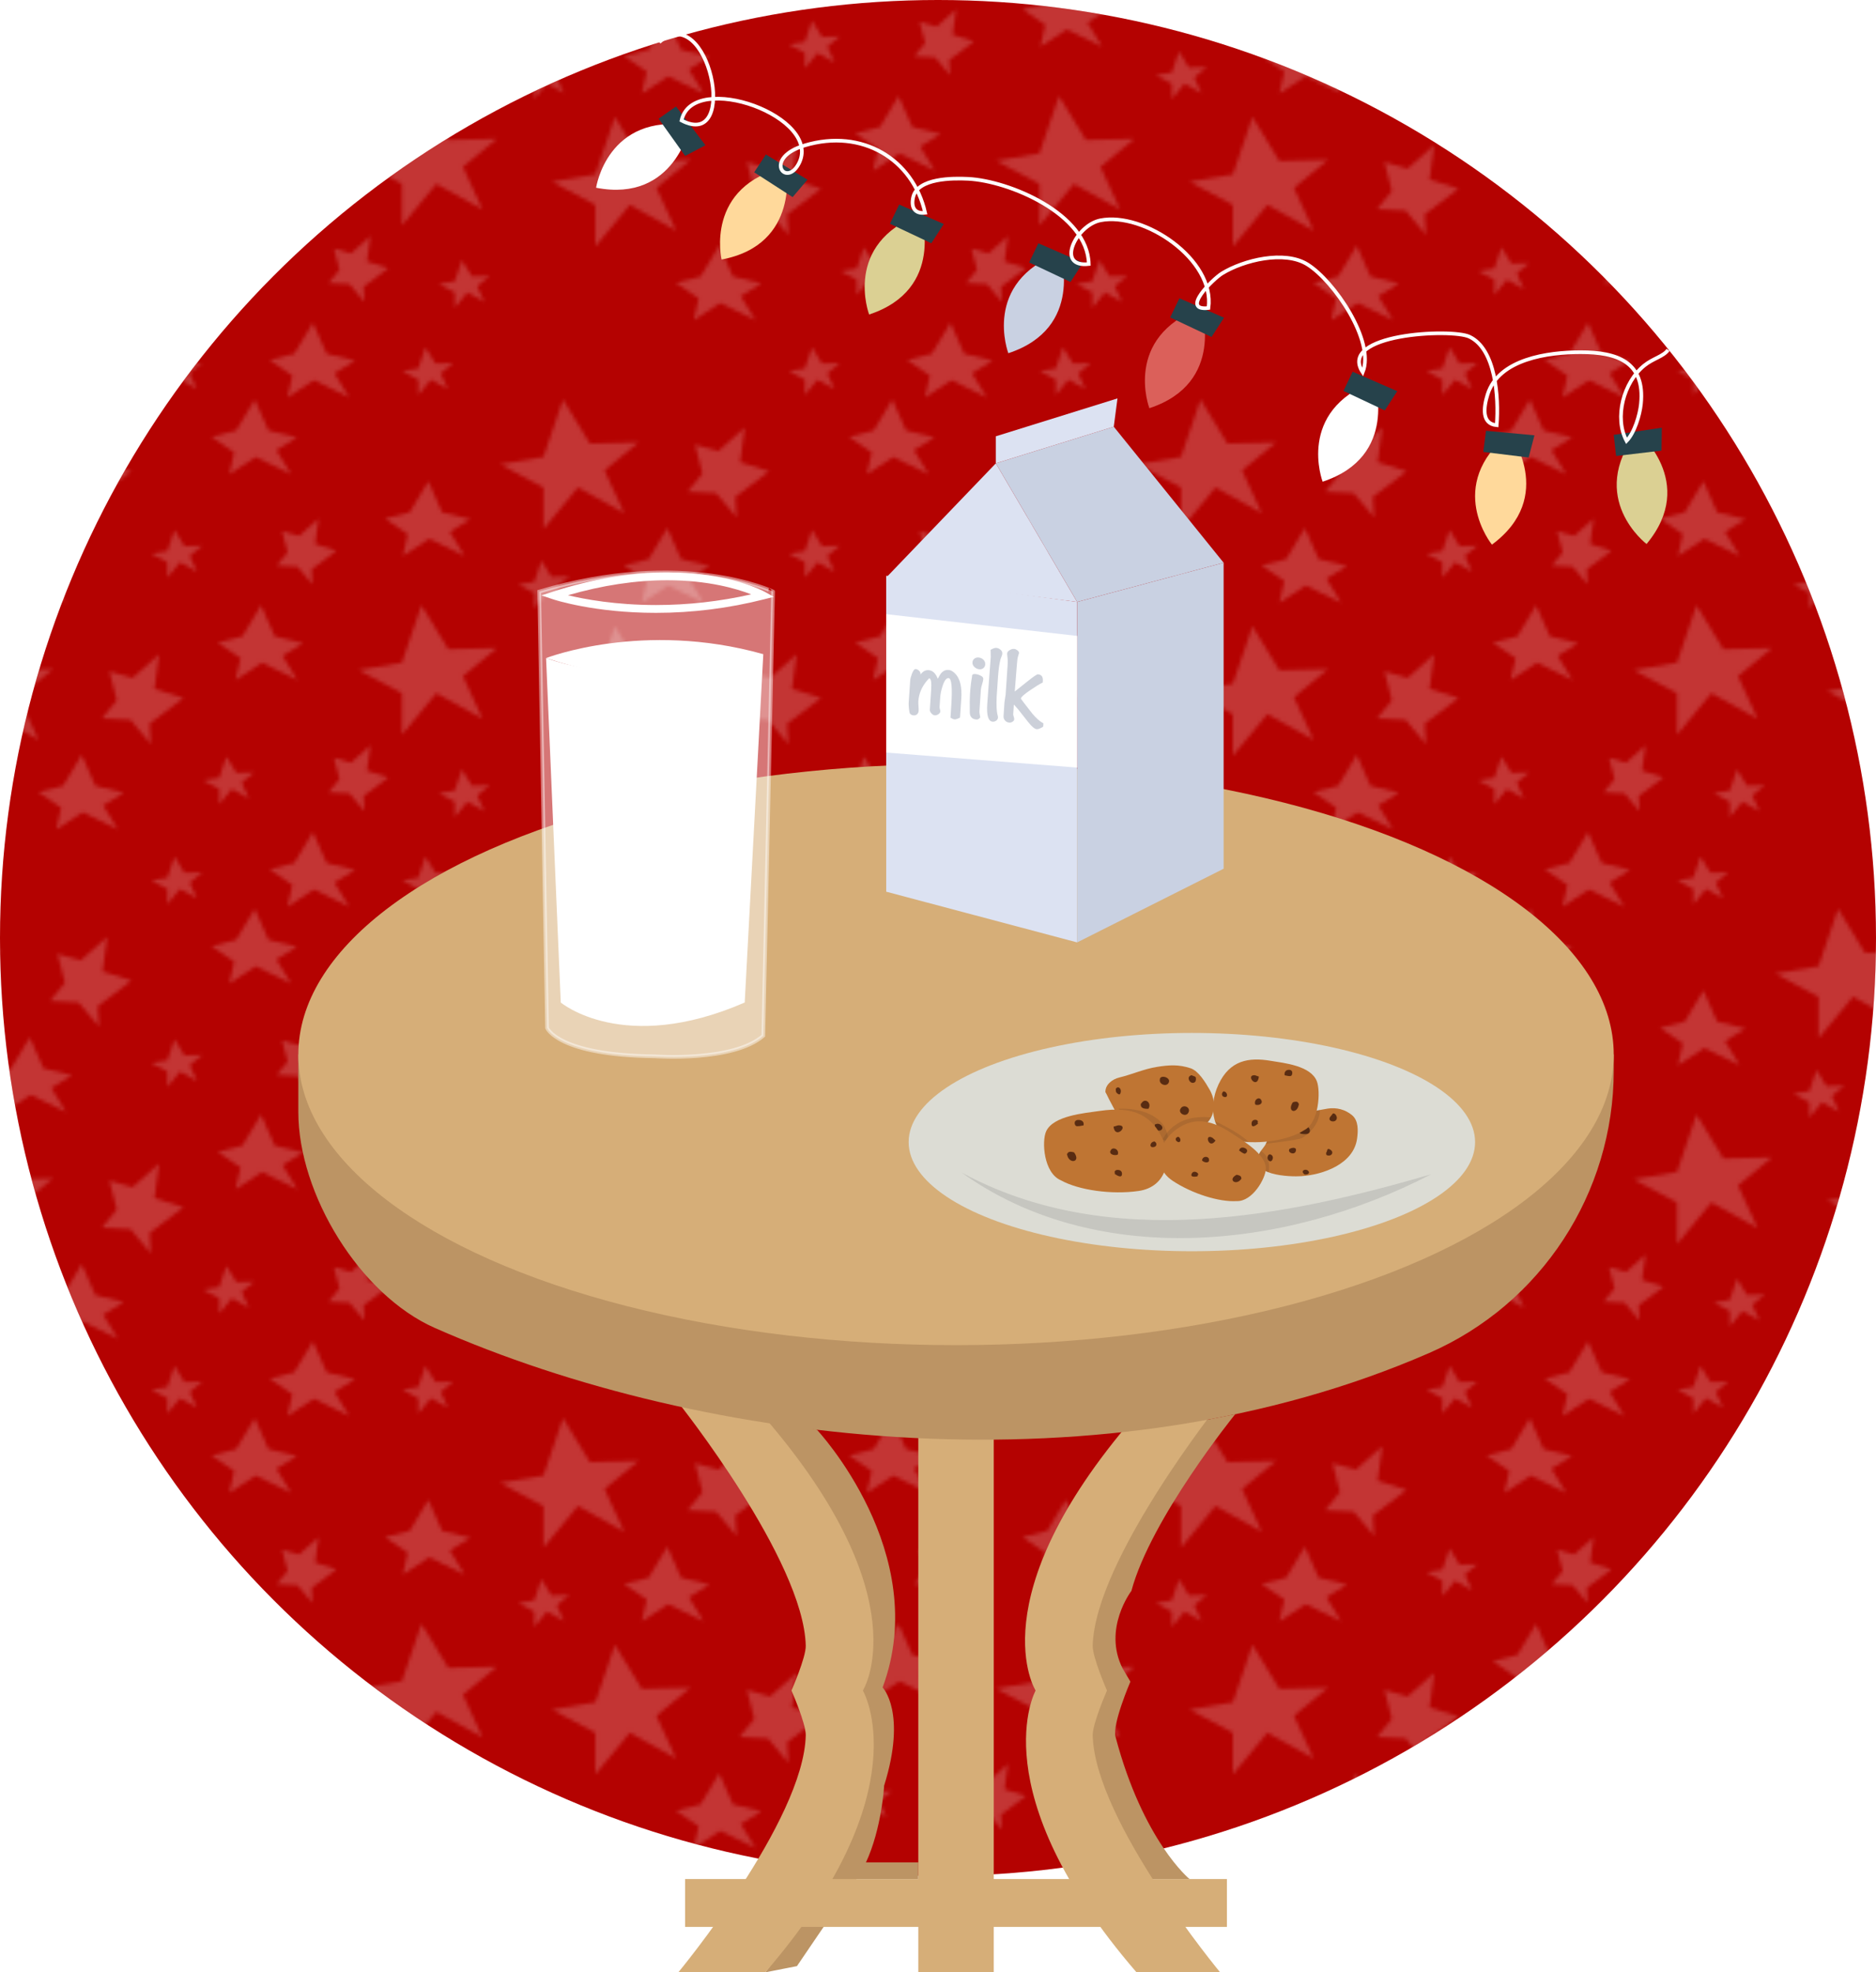 <?xml version="1.0" encoding="iso-8859-1"?>
<!-- Generator: Adobe Illustrator 18.1.0, SVG Export Plug-In . SVG Version: 6.00 Build 0)  -->
<!DOCTYPE svg PUBLIC "-//W3C//DTD SVG 1.1//EN" "http://www.w3.org/Graphics/SVG/1.1/DTD/svg11.dtd">
<svg version="1.1" xmlns="http://www.w3.org/2000/svg" xmlns:xlink="http://www.w3.org/1999/xlink" x="0px" y="0px"
	 viewBox="0 0 512 538.299" style="enable-background:new 0 0 512 538.299;" xml:space="preserve">
<pattern  x="976.648" y="994.746" width="173.207" height="138.427" patternUnits="userSpaceOnUse" id="stelline" viewBox="0 -138.427 173.207 138.427" style="overflow:visible;">
	<g>
		<polygon style="fill:none;" points="0,-138.427 173.207,-138.427 173.207,0 0,0 		"/>
		<polygon style="fill:#FFFFFF;" points="11.862,-122.756 17.195,-138.427 24.529,-126.427 37.845,-126.756 28.529,-119.094 
			33.862,-107.442 21.268,-114.427 11.862,-103.094 11.862,-114.427 0,-120.761 		"/>
		<polygon style="fill:#FFFFFF;" points="40.58,-94.874 45.667,-103.345 49.415,-94.874 57.178,-92.991 51.556,-89.54 
			55.572,-82.952 45.934,-87.658 38.706,-82.952 40.045,-88.913 33.851,-93.148 		"/>
		<polygon style="fill:#FFFFFF;" points="55.244,-118.225 53.213,-126.134 59.564,-124.338 66.826,-130.8 65.529,-121.337 
			73.461,-118.83 64.233,-111.874 64.569,-106.246 59.008,-112.871 51.203,-113.269 		"/>
		<polygon style="fill:#FFFFFF;" points="83.201,-97.081 85.164,-102.848 87.863,-98.432 92.762,-98.553 89.334,-95.734 
			91.297,-91.446 86.663,-94.016 83.201,-89.846 83.201,-94.016 78.837,-96.347 		"/>
		<polygon style="fill:#FFFFFF;" points="103.694,-73.803 108.781,-82.274 112.529,-73.803 120.292,-71.92 114.67,-68.469 
			118.686,-61.881 109.048,-66.587 101.82,-61.881 103.159,-67.842 96.965,-72.077 		"/>
		<polygon style="fill:#FFFFFF;" points="116.011,-96.721 114.524,-102.51 119.173,-101.195 124.489,-105.926 123.54,-98.998 
			129.347,-97.163 122.591,-92.07 122.837,-87.95 118.766,-92.8 113.052,-93.092 		"/>
		<polygon style="fill:#FFFFFF;" points="26.025,-60.875 31.359,-76.547 38.692,-64.547 52.008,-64.875 42.692,-57.213 
			48.025,-45.561 35.431,-52.547 26.025,-41.213 26.025,-52.547 14.163,-58.88 		"/>
		<polygon style="fill:#FFFFFF;" points="54.743,-32.993 59.83,-41.464 63.578,-32.993 71.341,-31.111 65.719,-27.66 
			69.735,-21.071 60.097,-25.777 52.869,-21.071 54.208,-27.032 48.014,-31.268 		"/>
		<polygon style="fill:#FFFFFF;" points="69.408,-56.345 67.376,-64.253 73.727,-62.457 80.989,-68.92 79.692,-59.456 
			87.624,-56.949 78.396,-49.993 78.732,-44.365 73.171,-50.99 65.366,-51.388 		"/>
		<polygon style="fill:#FFFFFF;" points="97.365,-35.201 99.327,-40.967 102.026,-36.552 106.926,-36.672 103.498,-33.853 
			105.46,-29.565 100.826,-32.136 97.365,-27.965 97.365,-32.136 93,-34.466 		"/>
		<polygon style="fill:#FFFFFF;" points="117.857,-11.922 122.944,-20.393 126.692,-11.922 134.455,-10.04 128.833,-6.589 
			132.849,0 123.212,-4.706 115.983,0 117.322,-5.961 111.129,-10.197 		"/>
		<polygon style="fill:#FFFFFF;" points="130.174,-34.84 128.687,-40.63 133.336,-39.315 138.652,-44.046 137.703,-37.118 
			143.51,-35.282 136.754,-30.19 137,-26.07 132.929,-30.92 127.215,-31.211 		"/>
		<polygon style="fill:#FFFFFF;" points="147.225,-66.602 152.558,-82.274 159.891,-70.274 173.207,-70.602 163.891,-62.94 
			169.225,-51.288 156.63,-58.274 147.225,-46.94 147.225,-58.274 135.362,-64.607 		"/>
		<polygon style="fill:#FFFFFF;" points="149.35,-107.652 154.437,-116.123 158.185,-107.652 165.948,-105.77 160.326,-102.318 
			164.342,-95.73 154.704,-100.436 147.476,-95.73 148.815,-101.691 142.621,-105.926 		"/>
		<polygon style="fill:#FFFFFF;" points="101.991,-129.957 107.077,-138.427 110.825,-129.957 118.589,-128.074 112.967,-124.623 
			116.983,-118.035 107.345,-122.741 100.117,-118.035 101.456,-123.996 95.262,-128.231 		"/>
		<polygon style="fill:#FFFFFF;" points="9.361,-88.684 11.324,-94.451 14.022,-90.035 18.922,-90.156 15.494,-87.337 
			17.457,-83.049 12.822,-85.62 9.361,-81.449 9.361,-85.62 4.996,-87.95 		"/>
		<polygon style="fill:#FFFFFF;" points="83.201,-7.909 85.164,-13.676 87.863,-9.26 92.762,-9.381 89.334,-6.562 91.297,-2.274 
			86.663,-4.845 83.201,-0.674 83.201,-4.845 78.837,-7.175 		"/>
		<polygon style="fill:#FFFFFF;" points="161.65,-31.7 163.612,-37.466 166.311,-33.051 171.211,-33.171 167.783,-30.352 
			169.745,-26.064 165.111,-28.635 161.65,-24.465 161.65,-28.635 157.285,-30.965 		"/>
		<polygon style="fill:#FFFFFF;" points="151.687,-7.909 153.649,-13.676 156.348,-9.26 161.248,-9.381 157.82,-6.562 
			159.782,-2.274 155.148,-4.845 151.687,-0.674 151.687,-4.845 147.322,-7.175 		"/>
	</g>
</pattern>
<g id="_x23_milk-biscuits">
	<g>
		<circle style="fill:#B40201;" cx="256" cy="256" r="256"/>
		<pattern  id="SVGID_1_" xlink:href="#stelline" patternTransform="matrix(1 0 0 1 29.807 87.294)">
		</pattern>
		<circle style="opacity:0.2;fill:url(#SVGID_1_);" cx="256" cy="256" r="256"/>
		<g>
			<path style="fill:#BC9464;" d="M236.352,508.295l-0.036,0.064c4.359-9.361,4.983-21.007,4.983-21.007
				c6.262-20.037-0.417-26.79-0.417-26.79c13.636-36.662-17.916-70.341-17.916-70.341l-14.323-3.408c0,0-0.001,7.309,11.784,18.302
				c11.491,10.718,12.941,60.112,9.601,85.576s-21.15,47.608-21.15,47.608l8.627-1.689c0,0,9.601-14.193,16.28-23.765h16.837v-4.549
				H236.352z"/>
			<rect x="250.622" y="388.835" style="fill:#D6AE78;" width="20.594" height="149.464"/>
			<path style="fill:#D6AE78;" d="M208.643,386.813l-23.509-3.989c0,0,34.217,42.951,34.773,66.328
				c0.077,3.212-3.896,12.245-3.896,12.245s3.973,9.033,3.896,12.244c-0.557,23.377-34.773,64.658-34.773,64.658h23.744
				c42.725-49.536,26.614-76.902,26.614-76.902S251.368,436.35,208.643,386.813z"/>
			<path style="fill:#BC9464;" d="M329.412,387.507l7.688-1.516c0,0-23.027,28.447-28.315,48.206c0,0-7.881,10.297-2.41,21.15
				l2.132,3.618c0,0-4.979,11.57-4.065,15.028c7.543,28.525,20.206,38.851,20.206,38.851h-11.132l-16.698-17.701l-2.226-26.438
				l-2.226-22.82l4.174-15.306l7.792-19.481C304.333,411.098,321.724,389.023,329.412,387.507z"/>
			<path style="fill:#D6AE78;" d="M309.488,386.813l23.509-3.989c0,0-34.217,42.951-34.773,66.328
				c-0.077,3.212,3.896,12.245,3.896,12.245s-3.973,9.033-3.896,12.244c0.557,23.377,34.773,64.658,34.773,64.658h-22.82
				c-42.725-49.536-27.538-76.902-27.538-76.902S266.763,436.35,309.488,386.813z"/>
			<path style="fill:#BC9464;" d="M81.419,287.814v15.668c0,22.419,16.747,49.894,37.255,58.95
				c73.993,32.674,183.518,45.07,271.283,6.88c30.672-13.347,50.463-43.673,50.463-77.123v-4.375H81.419z"/>
			<ellipse style="fill:#D6AE78;" cx="260.919" cy="287.814" rx="179.5" ry="79.314"/>
			<rect x="186.987" y="512.844" style="fill:#D6AE78;" width="147.864" height="13.06"/>
		</g>
		<g>
			<path style="opacity:0.46;fill:#FFFFFF;stroke:#FFFFFF;stroke-miterlimit:10;" d="M147.167,161.451l2.136,119.103
				c0,0,2.938,7.477,29.375,7.744c0,0,21.364,1.602,29.642-5.608l2.67-121.239C210.991,161.451,186.69,149.701,147.167,161.451z"/>
			<g>
				<path style="fill:#FFFFFF;" d="M179.028,167.267c-0.001,0-0.002,0-0.003,0c-16.912-0.001-27.74-3.583-28.193-3.735l-3.066-1.033
					l3.078-0.996c10.816-3.499,21.343-5.274,31.286-5.274c17.016,0,26.327,5.141,26.715,5.36l2.322,1.309l-2.584,0.657
					C198.89,166.018,188.945,167.267,179.028,167.267z M155.009,162.46c4.474,1.074,12.984,2.671,24.016,2.671c0,0,0.002,0,0.003,0
					c8.707,0,17.435-0.98,25.991-2.917c-3.871-1.505-11.696-3.848-22.889-3.848C173.486,158.366,164.378,159.742,155.009,162.46z"/>
			</g>
			<path style="fill:#FFFFFF;" d="M149.037,179.611c0,0,26.438-10.326,59.284-1.068
				C208.321,178.542,188.025,192.429,149.037,179.611z"/>
			<path style="fill:#FFFFFF;" d="M149.037,179.611l4.006,94c0,0,17.091,14.42,50.205,0l5.074-95.068c0,0-13.093,4.618-30.354,5.163
				C161.054,184.239,149.037,179.611,149.037,179.611z"/>
		</g>
		<g>
			<polygon style="fill:#DCE2F2;" points="241.868,157.15 241.868,243.369 293.978,257.21 293.978,164.288 			"/>
			<polygon style="fill:#C9D1E2;" points="293.978,164.288 333.953,153.581 333.953,237.1 293.978,257.21 			"/>
			<polygon style="fill:#DCE2F2;" points="241.868,157.626 271.788,126.455 293.978,164.288 			"/>
			<polygon style="fill:#C9D1E2;" points="293.978,164.288 271.788,126.455 303.972,116.461 333.953,153.581 			"/>
			<polygon style="fill:#FFFFFF;" points="241.868,167.619 293.978,173.559 293.978,209.498 241.868,205.395 			"/>
			<polygon style="fill:#DCE2F2;" points="271.788,126.455 271.788,119.078 304.985,108.736 303.972,116.461 			"/>
			<g>
				<path style="fill:#CCD0D9;" d="M262.01,195.849c-0.666,0.356-1.167,0.522-1.505,0.499c-0.245-0.017-0.611-0.175-1.101-0.475
					c0.021-0.304,0.056-0.826,0.106-1.567c0.045-0.665,0.08-1.187,0.106-1.567c0.342-5.052,0.099-7.606-0.729-7.662
					c-0.622-0.042-1.172,0.693-1.653,2.206c-0.358,1.101-0.569,2.127-0.633,3.076l-0.178,2.621
					c-0.009,0.133,0.025,0.331,0.102,0.593c0.079,0.263,0.113,0.461,0.104,0.594c-0.021,0.304-0.2,0.564-0.539,0.779
					c-0.34,0.216-0.661,0.313-0.964,0.292c-0.323-0.022-0.635-0.204-0.935-0.55c-0.302-0.345-0.442-0.669-0.422-0.973l0.359-5.298
					c0.145-2.146-0.023-3.236-0.507-3.269c-0.077-0.005-0.254,0.164-0.529,0.508c-1.496,1.731-2.315,3.641-2.456,5.729
					c-0.021,0.304-0.007,0.749,0.038,1.334c0.047,0.585,0.059,1.02,0.04,1.305c-0.026,0.38-0.165,0.685-0.42,0.916
					c-0.253,0.231-0.57,0.334-0.95,0.308c-0.437-0.03-0.778-0.206-1.024-0.526c-0.086-0.139-0.169-0.592-0.252-1.359
					c-0.067-0.709-0.091-1.196-0.073-1.461l0.42-6.196c0.031-0.455,0.186-1.054,0.465-1.796c0.347-0.89,0.681-1.325,1.005-1.303
					c0.38,0.026,0.711,0.193,0.996,0.503c0.284,0.309,0.395,0.649,0.332,1.018c0.611-0.874,1.354-1.282,2.229-1.223
					c1.082,0.073,1.917,0.855,2.502,2.345c0.418-0.83,0.782-1.397,1.089-1.7c0.512-0.519,1.119-0.754,1.821-0.707
					c0.702,0.048,1.39,0.466,2.061,1.255c1.167,1.358,1.647,3.575,1.439,6.651L262.01,195.849z"/>
				<path style="fill:#CCD0D9;" d="M268.361,185.318c-0.023,0.342-0.132,0.821-0.327,1.437c-0.194,0.616-0.303,1.096-0.327,1.437
					l-0.398,5.869c-0.024,0.361,0.051,0.938,0.226,1.733c-0.318,0.417-0.648,0.614-0.994,0.591c-1.207-0.082-1.829-0.725-1.863-1.93
					c-0.039-2.235-0.02-3.912,0.056-5.033c0.127-1.88,0.309-3.451,0.548-4.713c0.006-0.095,0.013-0.19,0.019-0.285
					c0.023-0.342,0.298-0.495,0.825-0.459c0.47,0.032,0.934,0.159,1.393,0.381C268.106,184.595,268.388,184.919,268.361,185.318z
					 M268.887,181.347c-0.028,0.418-0.193,0.75-0.497,0.997c-0.303,0.246-0.664,0.355-1.081,0.327
					c-0.494-0.033-0.943-0.236-1.347-0.606c-0.404-0.371-0.59-0.803-0.556-1.297c0.028-0.417,0.199-0.749,0.512-0.995
					c0.311-0.246,0.686-0.355,1.123-0.325c0.513,0.035,0.957,0.232,1.334,0.591C268.751,180.398,268.922,180.834,268.887,181.347z"
					/>
				<path style="fill:#CCD0D9;" d="M272.37,195.835c-0.023,0.342-0.18,0.622-0.472,0.841c-0.291,0.219-0.618,0.316-0.978,0.291
					c-1.196-0.081-1.688-1.688-1.476-4.822c0.096-1.424,0.255-3.56,0.476-6.407c0.222-2.847,0.381-4.983,0.477-6.407
					c0.015-0.228,0.009-0.562-0.017-1.003c-0.027-0.44-0.035-0.765-0.021-0.974c0.656-0.376,1.164-0.551,1.524-0.526
					c0.417,0.028,0.807,0.193,1.168,0.494s0.528,0.66,0.5,1.078c-0.014,0.209-0.078,0.452-0.193,0.731
					c-0.163,0.447-0.256,0.688-0.277,0.725c-0.327,1.161-0.564,2.824-0.711,4.989c-0.233,3.438-0.353,5.205-0.359,5.299
					c-0.105,2.397-0.018,4.082,0.259,5.054C272.347,195.471,272.38,195.683,272.37,195.835z"/>
				<path style="fill:#CCD0D9;" d="M284.708,198.331c-0.758,0.482-1.345,0.71-1.764,0.682c-0.551-0.037-1.309-0.662-2.277-1.872
					c-0.686-0.848-1.363-1.704-2.03-2.57c-0.384-0.521-1.002-1.26-1.852-2.215l-0.09,0.051l-0.17,2.507
					c-0.01,0.152,0.036,0.379,0.14,0.682c0.104,0.303,0.149,0.54,0.138,0.711c-0.018,0.266-0.172,0.489-0.46,0.67
					c-0.289,0.181-0.575,0.261-0.86,0.242c-0.494-0.033-0.89-0.222-1.191-0.567c-0.302-0.345-0.436-0.764-0.403-1.258l0.255-3.761
					c0.015-0.228,0.068-0.572,0.157-1.034c0.089-0.461,0.14-0.806,0.155-1.034l0.519-7.663c0.078-1.158,0.062-2.095-0.047-2.808
					c-0.048-0.327-0.066-0.577-0.054-0.748c0.024-0.361,0.263-0.669,0.721-0.924c0.398-0.24,0.786-0.347,1.166-0.321
					c0.285,0.019,0.585,0.149,0.903,0.39c0.318,0.241,0.468,0.494,0.45,0.76c-0.005,0.077-0.084,0.338-0.236,0.785
					c-0.153,0.447-0.261,1.146-0.325,2.096c-0.021,0.304-0.223,2.838-0.607,7.6c0.082-0.07,1.175-0.941,3.281-2.611
					c1.742-1.408,2.756-2.102,3.042-2.083c1.01,0.068,1.455,0.718,1.332,1.95l-0.019,0.285c-0.853,0.419-1.962,1.098-3.33,2.035
					c-1.729,1.162-2.607,1.952-2.635,2.369c-0.003,0.038,0.473,0.671,1.424,1.899c0.898,1.168,1.462,1.893,1.693,2.175
					c1.062,1.274,2.075,2.163,3.038,2.667L284.708,198.331z"/>
			</g>
		</g>
		<g>
			<ellipse style="fill:#DCDCD4;" cx="325.287" cy="311.71" rx="77.297" ry="29.79"/>
			<path style="opacity:0.39;fill:#A3A3A0;" d="M262.403,320c40.467,22,89.384,11.818,128.181,0.5
				C350.084,341.5,298.584,346,262.403,320z"/>
		</g>
		<g>
			<g>
				<path style="fill:#BF7533;" d="M301.702,298.213c-0.192-2.154,1.932-3.695,3.744-4.125c3.478-0.825,6.719-2.338,10.356-2.91
					c3.325-0.523,5.889-0.687,9.131,0.379c2.175,0.715,4.082,3.891,5.216,5.873c1.64,2.867,1.663,6.392-0.507,8.829
					c-2.213,2.484-3.727,5.388-7.274,5.928c-6.327,0.963-12.138-1.473-16.242-6.36c-1.408-1.676-2.348-3.806-3.399-5.72
					C302.434,299.572,301.656,297.791,301.702,298.213z"/>
				<path style="fill:#592C12;" d="M304.536,297.129c-0.007,0.602-0.062,0.937,0.421,1.312c0.547,0.424,0.766,0.313,0.914-0.312
					C306.098,297.169,305.236,296.241,304.536,297.129"/>
				<path style="fill:#592C12;" d="M311.38,301.169c-0.268,1.406,1.062,1.489,2.052,1.443c1.025-1.632-1.031-3.14-1.931-1.443"/>
				<path style="fill:#592C12;" d="M316.543,294.77c-0.164-1.703,3.391-0.703,2.333,0.866c-0.715,1.06-2.574,0.242-2.333-0.99"/>
				<path style="fill:#592C12;" d="M322.286,302.463c-1.022,1.281,1.361,2.654,2.067,1.169
					C325.035,302.196,323.019,301.334,322.286,302.463"/>
				<path style="fill:#592C12;" d="M325.202,293.463c-1.739,0.389-0.236,2.874,0.959,1.837c0.265-0.23,0.329-1.073,0.13-1.339
					c-0.19-0.254-0.83-0.292-1.006-0.498"/>
				<path style="fill:#592C12;" d="M315.286,306.879c-0.831,1.307,1.192,2.254,1.824,1.32c0.423-0.626-0.295-1.301-0.821-1.445
					c-0.565-0.155-0.772,0.109-1.17,0.125"/>
			</g>
			<path style="opacity:0.12;fill:#231F20;" d="M317.351,310.995c0,0,2.753-7.054,13.184-6.025l-0.398,0.65l-2.071,2.901
				l-6.544,4.573L317.351,310.995z"/>
			<path style="opacity:0.12;fill:#231F20;" d="M305.219,302.621c0,0,8.1-0.679,12.018,4.085c0,0,3.173,3.544,1.197,11.544
				l-1.913,1.934l-5.176-12.544L305.219,302.621z"/>
			<g>
				<path style="fill:#BF7533;" d="M289.523,322.128c-4.697-2-5.247-10.634-4.01-13.351c1.956-4.295,10.52-4.976,14.649-5.576
					c2.187-0.318,4.277-0.45,6.225-0.279c4.263,0.374,7.85,2.199,10.305,6.706c3.529,6.476,1.759,14.296-5.913,15.418
					C303.455,326.117,294.37,324.837,289.523,322.128z"/>
				<path style="fill:#592C12;" d="M291.19,315.128c0.248-0.725,0.624-0.974,1.942-0.609c2.084,2.786-1.666,3.398-1.942,0.275"/>
				<path style="fill:#592C12;" d="M305.19,307.128c3.129-0.131-0.764,4.057-1.291,0.383"/>
				<path style="fill:#592C12;" d="M303.058,314.042c-0.422,1.096,1.188,1.413,1.982,1.103c0.613-1.49-1.579-2.419-1.982-0.978"/>
				<path style="fill:#592C12;" d="M293.607,305.794c0.993-0.361,2.414-0.006,2.112,1.357c-0.338,0.059-1.749,0.397-2.087,0.125
					c-0.508-0.409-0.429-1.463,0.225-1.481"/>
				<path style="fill:#592C12;" d="M315.107,311.544c-1.27,0.035-1.642,1.878-0.123,1.499
					C315.78,312.845,315.809,311.943,315.107,311.544"/>
				<path style="fill:#592C12;" d="M304.079,320.268c0.513,0.403,2.258,1.624,2.13-0.062c-0.1-1.324-2.561-1.113-1.88,0.062"/>
			</g>
			<g>
				<path style="fill:#BF7533;" d="M354.478,303.892c-2.065-0.229-5.785,3.383-7.077,4.864c-0.892,1.023-1.322,2.018-1.829,3.21
					c-0.451,1.061-1.267,1.735-1.767,2.647c-3.44,6.272,8.308,6.606,11.339,6.403c5.931-0.397,14.28-3.291,15.23-10.255
					c0.298-2.187,0.421-4.91-1.391-6.411c-1.866-1.547-4.246-2.15-6.606-1.783C359.496,303.015,356.567,303.798,354.478,303.892z"/>
				<path style="fill:#592C12;" d="M346.954,309.476c-0.477,1.797,2.132,1.33,2.009-0.395c-0.045-0.641-0.565-1.316-1.236-0.911
					c-0.354,0.214-0.563,0.942-0.701,1.307"/>
				<path style="fill:#592C12;" d="M346.165,315.277c-0.816,1.113,0.727,2.513,1.18,1.024c0.347-1.139-1.183-1.765-1.324-0.662"/>
				<path style="fill:#592C12;" d="M355.912,307.953c1.148-1.638,2.835,1.759,0.147,1.579c-0.476-0.032-1.533,0.02-1.354-0.707
					c0.15-0.614,1.044-0.42,1.279-0.872"/>
				<path style="fill:#592C12;" d="M351.97,313.537c-0.77,1.027,1.255,1.844,1.652,0.721c0.447-1.266-1.007-1.075-1.58-0.721"/>
				<path style="fill:#592C12;" d="M363.652,303.892c0.113,0.381-1.032,0.989-0.776,1.672c0.214,0.57,1.17,0.608,1.565,0.323
					c1.071-0.774-0.231-2.537-0.789-1.85"/>
				<path style="fill:#592C12;" d="M362.003,314.842c-0.317,0.582,0.807,0.636,1.148,0.437c0.652-0.38,0.586-1.05-0.021-1.459
					c-1.126-0.758-0.798,0.489-1.279,0.951C361.884,314.904,361.92,314.789,362.003,314.842"/>
				<path style="fill:#592C12;" d="M355.983,320.498c-1.155-0.956,0.268-1.633,0.987-0.997
					C357.789,320.226,356.653,320.75,355.983,320.498"/>
			</g>
			<path style="opacity:0.12;fill:#231F20;" d="M345.681,311.71l-0.205,0.465c0,0,8.983-1.063,9.858-1.556
				c0.875-0.494,4.797-3.098,4.899-7.671l-2.19,0.385l-10.111,4.542L345.681,311.71z"/>
			<g>
				<path style="fill:#BF7533;" d="M355.945,308.452c4.041-2,4.515-10.634,3.45-13.351c-1.683-4.295-9.052-4.976-12.605-5.576
					c-6-1.013-11.145-0.14-14.224,6.427c-3.036,6.476-1.514,14.296,5.087,15.418C343.957,312.442,351.775,311.162,355.945,308.452z"
					/>
				<path style="fill:#592C12;" d="M354.511,301.452c-0.213-0.725-0.537-0.974-1.671-0.609c-1.793,2.786,1.434,3.398,1.671,0.275"/>
				<path style="fill:#592C12;" d="M342.465,293.452c-2.693-0.131,0.657,4.057,1.111,0.383"/>
				<path style="fill:#592C12;" d="M344.299,300.366c0.363,1.096-1.022,1.413-1.705,1.103c-0.528-1.49,1.358-2.419,1.705-0.978"/>
				<path style="fill:#592C12;" d="M352.432,292.119c-0.855-0.361-2.077-0.006-1.817,1.357c0.291,0.059,1.505,0.397,1.796,0.125
					c0.437-0.409,0.369-1.463-0.194-1.481"/>
				<path style="fill:#592C12;" d="M333.932,297.869c1.093,0.035,1.413,1.878,0.105,1.499
					C333.352,299.17,333.327,298.268,333.932,297.869"/>
				<path style="fill:#592C12;" d="M343.421,306.592c-0.441,0.403-1.943,1.624-1.833-0.062c0.086-1.324,2.204-1.113,1.618,0.062"/>
			</g>
			<path style="opacity:0.12;fill:#231F20;" d="M332.306,307.64l-0.699-1.612c0,0,6.259,2.778,9.228,5.681l-2.252-0.166
				L332.306,307.64z"/>
			<path style="opacity:0.12;fill:#231F20;" d="M344.108,314.135c0,0,1.511,0.861,1.962,2.363c0.451,1.502,0.275,2.815,0.238,3.502
				l-2.2-1l-1.336-2.765C342.773,316.235,343.944,314.364,344.108,314.135z"/>
			<g>
				<path style="fill:#BF7533;" d="M337.493,327.812c4.359,0.185,7.944-6.26,7.983-8.805c0.061-4.024-6.302-7.693-9.272-9.672
					c-5.014-3.34-9.952-4.864-15.118-1.123c-5.095,3.689-6.591,10.359-1.077,14.039
					C325.273,325.767,332.758,328.118,337.493,327.812z"/>
				<path style="fill:#592C12;" d="M338.768,321.812c0.074-0.649-0.125-0.979-1.277-1.181c-2.629,1.38,0.043,3.228,1.399,0.925"/>
				<path style="fill:#592C12;" d="M330.884,310.513c-2.369-1.25-0.895,3.404,0.857,0.768"/>
				<path style="fill:#592C12;" d="M330,316.618c-0.075,0.999-1.434,0.651-1.934,0.122c0.072-1.372,2.105-1.283,1.888-0.025"/>
				<path style="fill:#592C12;" d="M340.318,313.74c-0.635-0.642-1.862-0.891-2.128,0.269c0.24,0.17,1.205,0.948,1.566,0.862
					c0.542-0.128,0.866-0.969,0.368-1.223"/>
				<path style="fill:#592C12;" d="M321.61,310.271c0.968,0.493,0.581,2.048-0.454,1.199
					C320.613,311.025,320.921,310.32,321.61,310.271"/>
				<path style="fill:#592C12;" d="M326.933,321.036c-0.543,0.122-2.338,0.421-1.622-0.83c0.562-0.983,2.386,0.083,1.429,0.739"/>
			</g>
		</g>
		<g>
			<path style="fill:#FFD99B;" d="M196.935,70.833c0,0-4.74-20.132,17.606-25.302C214.541,45.531,218.604,66.77,196.935,70.833z"/>
			<polygon style="fill:#26424B;" points="205.836,47.028 216.323,53.8 220.386,49.038 209.023,42.167 			"/>
		</g>
		<g>
			<path style="fill:#FFFFFF;" d="M162.687,51.239c0,0,3.024-20.46,25.701-17.018C188.388,34.22,184.326,55.46,162.687,51.239z"/>
			<polygon style="fill:#26424B;" points="179.745,32.399 186.992,42.562 192.526,39.637 184.501,29.057 			"/>
		</g>
		<g>
			<path style="fill:#DBD093;" d="M237.205,85.839c0,0-7.358-19.329,14.11-27.406C251.315,58.433,258.148,78.95,237.205,85.839z"/>
			<polygon style="fill:#26424B;" points="242.884,61.067 254.173,66.394 257.572,61.138 245.401,55.828 			"/>
		</g>
		<g>
			<path style="fill:#C9D1E2;" d="M275.195,96.405c0,0-7.358-19.329,14.11-27.406C289.305,69,296.138,89.516,275.195,96.405z"/>
			<polygon style="fill:#26424B;" points="280.874,71.633 292.163,76.96 295.562,71.704 283.391,66.394 			"/>
		</g>
		<g>
			<path style="fill:#DB605A;" d="M313.688,111.411c0,0-7.358-19.329,14.11-27.406C327.798,84.005,334.631,104.522,313.688,111.411z
				"/>
			<polygon style="fill:#26424B;" points="319.367,86.639 330.656,91.966 334.055,86.71 321.884,81.4 			"/>
		</g>
		<g>
			<path style="fill:#FFFFFF;" d="M360.974,131.467c0,0-7.358-19.329,14.11-27.406C375.084,104.061,381.916,124.577,360.974,131.467
				z"/>
			<polygon style="fill:#26424B;" points="366.653,106.694 377.942,112.021 381.34,106.765 369.17,101.455 			"/>
		</g>
		<g>
			<path style="fill:#FFD99B;" d="M407.18,148.647c0,0-13.043-16.051,4.814-30.447C411.995,118.201,424.91,135.544,407.18,148.647z"
				/>
			<polygon style="fill:#26424B;" points="404.813,123.343 417.202,124.865 418.783,118.809 405.562,117.579 			"/>
		</g>
		<g>
			<path style="fill:#DBD093;" d="M449.382,148.472c0,0-16.486-12.488-2.566-30.718
				C446.815,117.754,463.486,131.527,449.382,148.472z"/>
			<polygon style="fill:#26424B;" points="441.063,124.457 453.459,122.988 453.554,116.73 440.419,118.68 			"/>
		</g>
		<path style="fill:none;stroke:#FFFFFF;stroke-miterlimit:10;" d="M179.917,11.5c13.486-11.809,22.108,29.75,6.088,21.383
			c3.077-13.861,39.006-0.87,31.91,11.948c-3.564,6.437-9.674-1.753,1.777-5.164c15.624-4.653,29.485,3.785,32.789,18.401
			c-2.762,0.336-3.905-1.373-3.258-4.236c1.191-5.271,10.873-5.234,15.013-5.026c11.163,0.559,32.634,9.571,32.912,23.26
			c-9.163,1.029-3.502-10.59,3.168-11.928c11.823-2.372,31.314,10.66,29.501,23.928c-7.794,0.88,1.252-7.945,3.705-9.45
			c5.899-3.62,17.035-6.375,23.314-2.453c7.234,4.518,18.506,20.965,15.082,29.445c-6.963-10.525,24.228-12.017,29.122-9.711
			c7.127,3.357,8.049,16.424,7.443,24.162c-4.171-0.397-3.582-4.877-2.493-8.382c3.027-9.745,16.562-11.541,25.36-11.553
			c10.084-0.013,17.644,2.709,16.498,14.103c-0.308,3.061-1.788,7.935-3.929,10.113c-3.386-6.352-0.845-15.959,4.823-20.567
			c2.422-1.969,5.251-2.477,6.508-4.273"/>
	</g>
</g>
<g id="Livello_1">
</g>
</svg>
